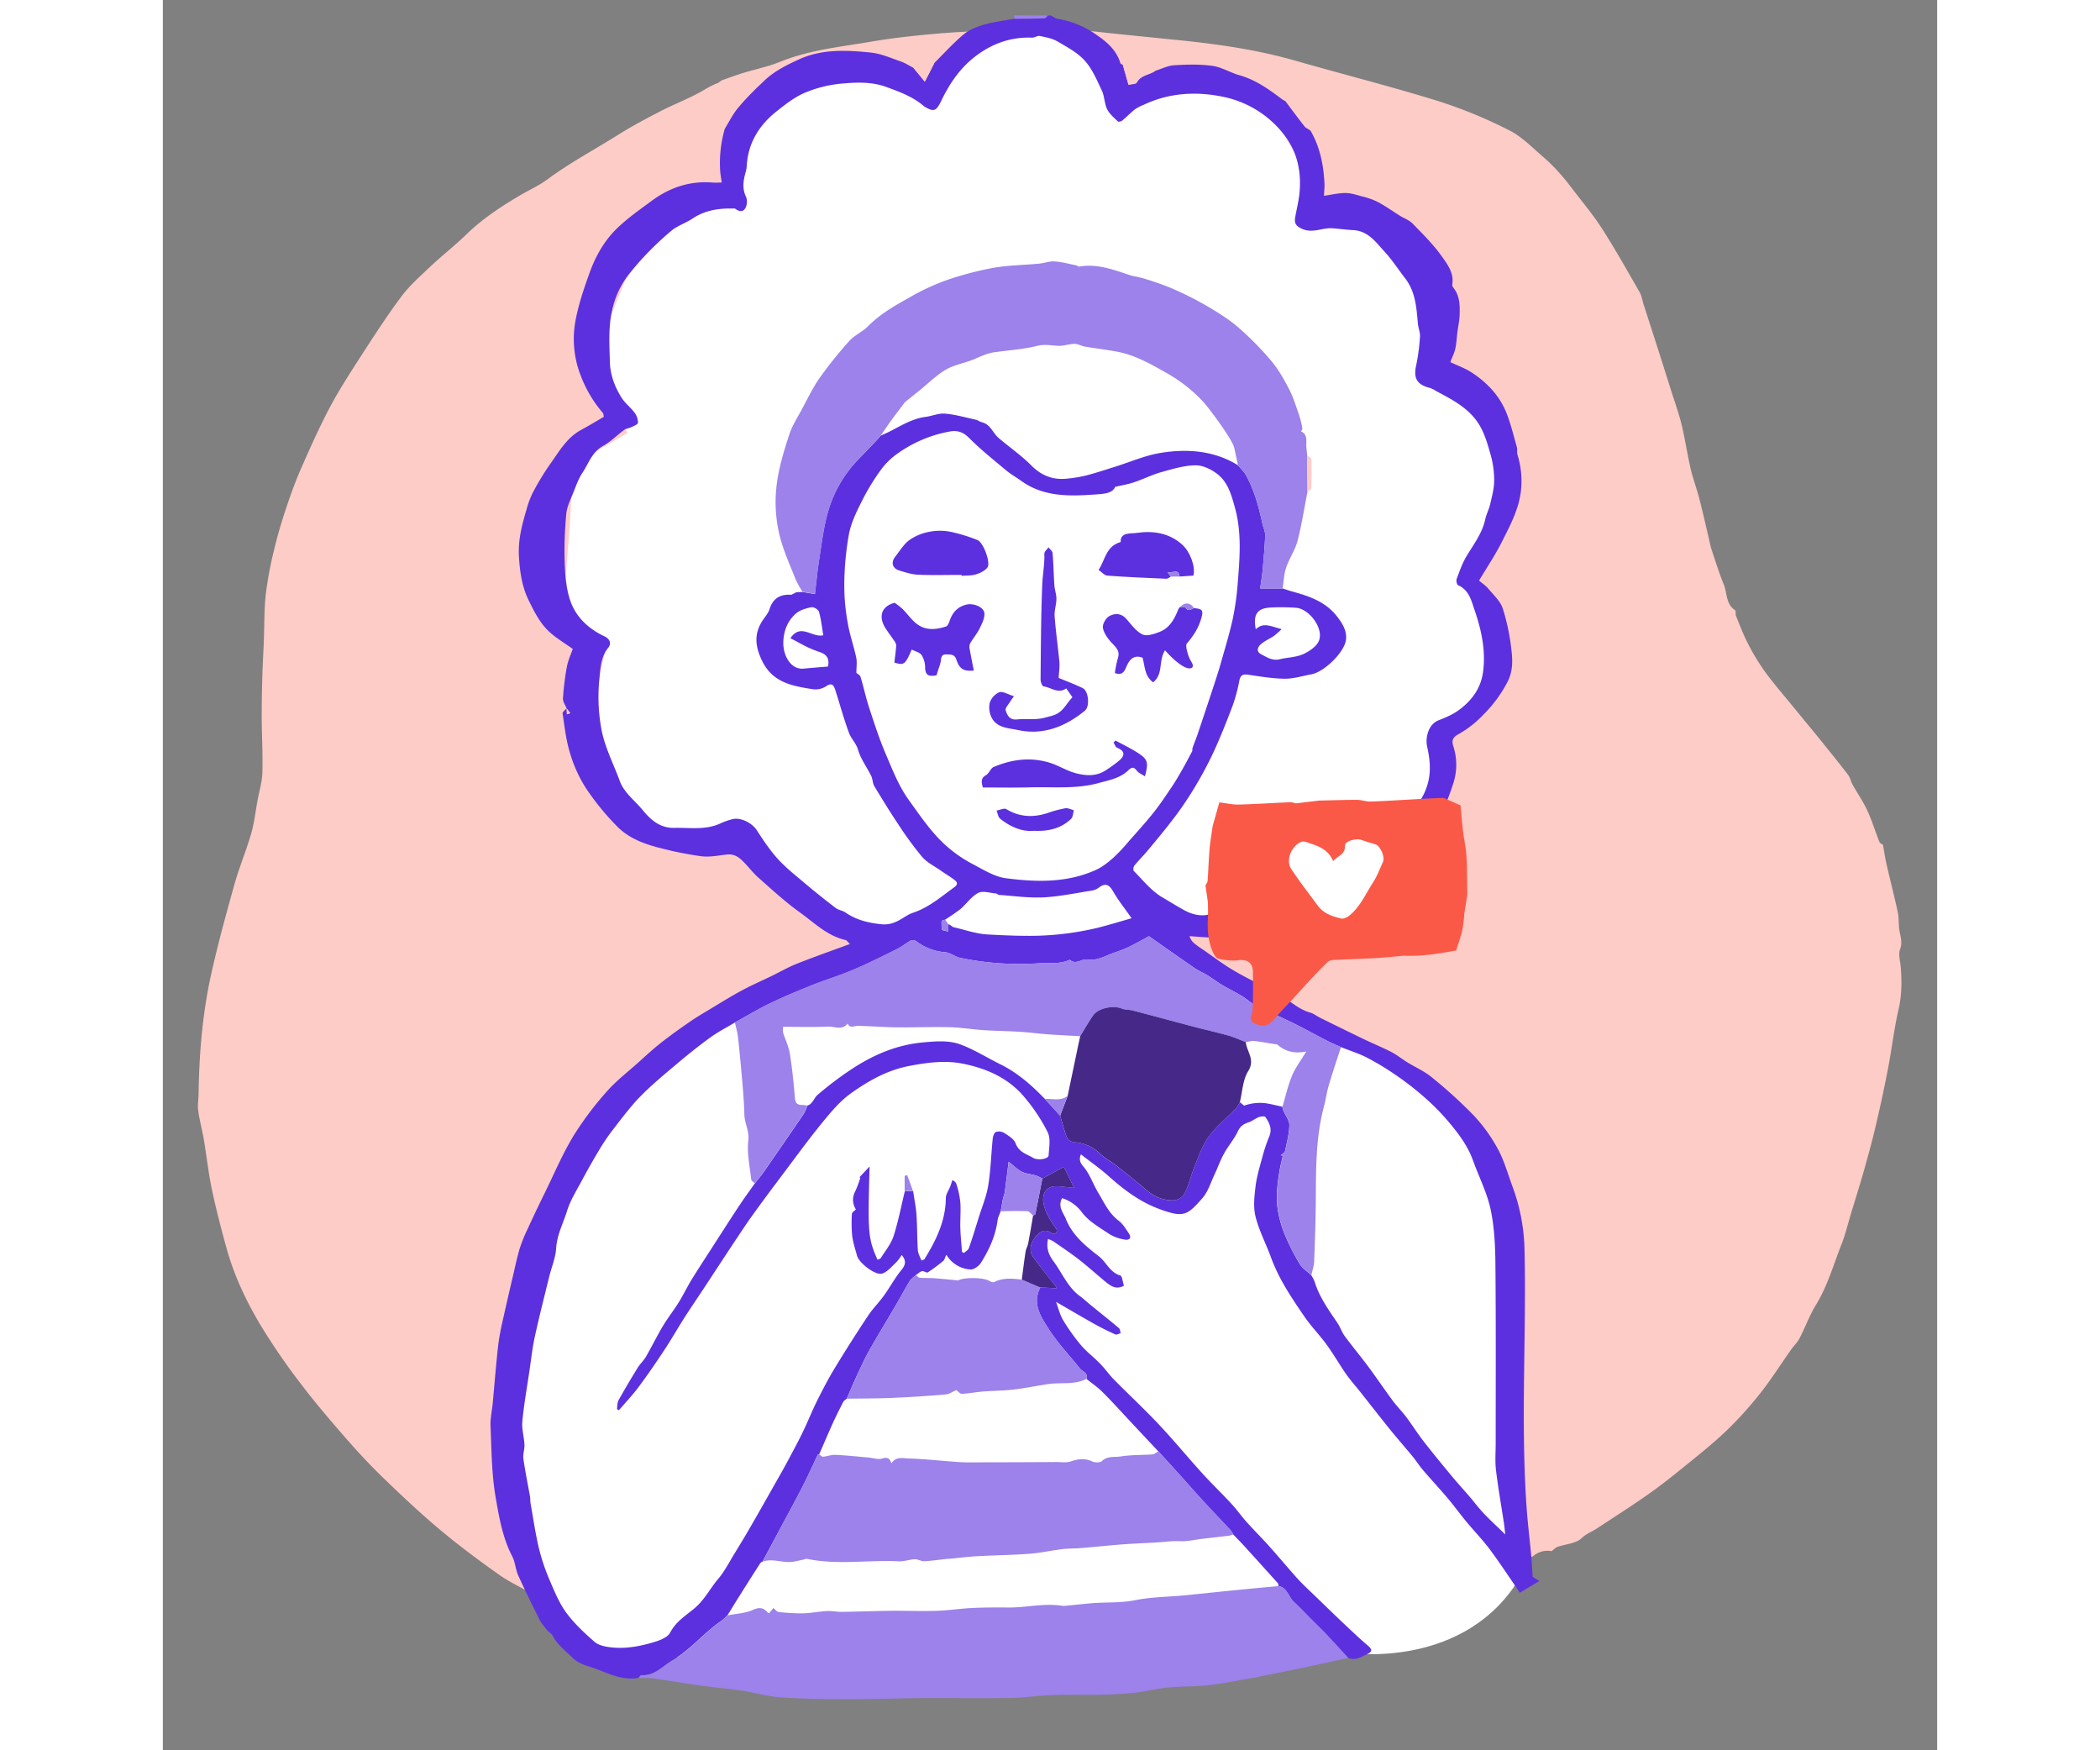 <svg xmlns="http://www.w3.org/2000/svg" width="480" height="400" viewBox="0 0 1064.93 1050.34"><rect x="0" y="0" width="1064.93" height="1050.34" fill="#808080" stroke="none"/><defs><style>.cls-1{fill:#fdccc7;}.cls-2{fill:#fddfdc;}.cls-3{fill:#fff;}.cls-4{fill:#5c30df;}.cls-5{fill:#9c82ea;}.cls-6{fill:#452888;}.cls-7{fill:#fa5948;}</style></defs><title>PRANCHETACORAÇÃO</title><g id="Camada_1" data-name="Camada 1"><path class="cls-1" d="M787.87,947.6c.21-2.59-.93-2.75-3.06-1.93-5.18,2-10.43,3.82-14.73,5.38-1,1.64-1.7,2.89-2.53,4a9.67,9.67,0,0,1-2.42,2.66,7.43,7.43,0,0,1-3.81,1.29c-2.89-.06-4.9.17-3.09,2.93-5,.59-10.19.86-15.2,1.86A143.22,143.22,0,0,0,728.31,968c-2.71.86-5.22,2.38-7.95,3-3.62.87-7.37,1.15-11.05,1.77-7.92,1.32-15.8,3.17-23.77,3.91-9.54.88-19.15.86-28.74,1.17q-10.31.32-20.62.48c-5.85.1-11.7,0-17.55.19-4.47.12-8.94.57-13.41.68-2.21,0-4.44-.53-6.65-.46-11.68.4-23.36.92-35,1.4l-2.78,1-5.52-.77c-2.38-.26-4.76-.54-7.15-.72a9.41,9.41,0,0,0-.38,1.59h0l-3,.12-5.49.77L529,983c-3.32.34-6.66.55-10,1-9.44,1.38-18.83,3.13-28.3,4.2-3,.33-6.15-1-9.75-1.7-3.12,5.2-9.31,3.73-14.56,4.6-9.11,1.5-18.29,2.65-27.48,3.58-6.07.62-12.2.78-18.31.82-8.1.06-16.22,0-24.31-.37-15.23-.74-30.64.81-45.63-3.52-1.79-.51-4.07,1-6.12,1-9.37-.14-18.75-.5-28.12-.75-2.42-.07-4.94.44-7.25-.06-6.48-1.4-12.89-3.2-19.33-4.82-5.83-1.47-11.72-2.76-17.5-4.42a81.66,81.66,0,0,1-11.12-4.15c-12-5.49-24-10.8-34.74-18.71-7.56-5.56-16.62-9.05-24.31-14.46-12.4-8.73-24.58-17.85-36.21-27.58S143.34,897.51,132.43,887c-7.9-7.63-15.42-15.7-22.65-24-9.35-10.73-18.63-21.55-27.2-32.89a386.71,386.71,0,0,1-24.25-35.41c-8.43-14.22-15.53-29.26-20-45.29C35.07,737.67,32,725.86,29.48,714c-2.12-10-3.21-20.3-4.93-30.44-1-5.7-2.53-11.31-3.32-17-.45-3.3.17-6.74.22-10.11.34-24,2.3-47.83,7.44-71.24,4-18.23,9-36.26,14-54.24,2.91-10.37,7.13-20.37,10.12-30.73,1.91-6.61,2.65-13.55,3.91-20.35,1-5.4,2.68-10.79,2.82-16.22.3-11.1-.33-22.22-.4-33.33,0-8,.13-16.07.36-24.1.2-7.28.64-14.55.92-21.82.36-9.19.14-18.44,1.14-27.56a222.29,222.29,0,0,1,4.88-26.37c1.87-8,4.21-16,6.79-23.83,2.71-8.2,5.58-16.39,9-24.3C88,269.67,93.61,257.05,100,244.89c5.72-10.81,12.41-21.14,19.06-31.43,7.76-12,15.52-24.05,24.08-35.49,4.93-6.58,11.24-12.18,17.27-17.86,7.11-6.69,14.85-12.7,21.84-19.5,9.62-9.34,20.65-16.6,32.1-23.36,5.47-3.23,11.39-5.83,16.46-9.59,13.6-10.06,28.52-18,42.77-26.94,8.1-5.11,16.63-9.59,25.15-14,7.76-4,16-7.15,23.61-11.34,3.41-1.87,6.61-4,10.32-5.37,1.39-.51,2.46-1.9,3.78-2.15,4-1.4,8.07-2.91,12.17-4.16,4.94-1.5,10-2.7,14.92-4.18,3-.9,5.9-2,8.81-3.15,17-6.56,35.09-8.34,52.85-11.38,13.26-2.27,26.69-3.69,40.1-4.85,12.74-1.11,25.54-1.51,38.33-2,11.95-.46,23.94-1.2,35.88-.76,12.35.46,24.66,2.16,37,3.36,9.86,1,19.72,2,29.58,3,24.84,2.41,49.48,5.77,73.57,12.66,28.47,8.16,57.22,15.41,85.51,24.16a281,281,0,0,1,43,17.68c7.87,4,14.3,10.85,21.17,16.67a101.75,101.75,0,0,1,9.47,9.56c2.55,2.82,4.88,5.85,7.18,8.87,6,7.88,12.44,15.49,17.77,23.8,8,12.45,15.23,25.37,22.6,38.19,1.26,2.19,1.6,4.91,2.39,7.37q4.4,13.63,8.79,27.25,3.76,11.79,7.47,23.62c2.2,7,4.74,13.93,6.48,21,2.15,8.8,3.44,17.81,5.48,26.64,1.39,6,3.6,11.8,5.16,17.77,2.05,7.88,3.81,15.84,5.7,23.77.58,2.45,1,4.95,1.81,7.34,2.31,6.95,4.51,14,7.26,20.73,2.09,5.15,1.14,11.66,6.76,15.35.62.41.08,2.32.51,3.36,2.26,5.52,4.34,11.14,7.09,16.42a129.1,129.1,0,0,0,10.32,17.13c5.89,8,12.43,15.49,18.71,23.19,5.25,6.44,10.57,12.83,15.79,19.3s10.44,12.9,15.46,19.5c1.26,1.65,1.61,4,2.64,5.81,2.91,5.18,6.35,10.1,8.83,15.47,2.83,6.12,4.77,12.64,7.29,18.91.37.92,1.81,1.42,2.11,1.64.72,4,1.27,7.92,2.15,11.77,2.19,9.59,4.68,19.12,6.74,28.74.76,3.56.4,7.35,1,11s1.95,7.1.38,11.25c-1.14,3,.09,7,.38,10.46.72,8.62.7,17.07-1.3,25.69-2.71,11.73-4.06,23.78-6.35,35.62q-3.37,17.48-7.49,34.81c-2.14,9.1-4.64,18.12-7.18,27.11-2.27,8-4.81,16-7.23,23.95-2,6.6-3.6,13.37-6.12,19.78-4.77,12.13-8.29,24.76-15.22,36-3.87,6.31-6.39,13.44-9.82,20-1.32,2.55-3.53,4.62-5.2,7-6.18,8.76-11.9,17.87-18.56,26.24A220,220,0,0,1,938,859c-8.25,7.83-17.23,14.9-26.08,22.09-6.78,5.5-13.66,10.92-20.81,15.92-10,7-20.25,13.54-30.43,20.22-3,2-6.22,3.07-9.1,5.81-3.43,3.24-9.61,3.54-14.56,5.25-1,.35-1.8,1.28-3.54,2.56a13.2,13.2,0,0,0-11.09,3c-1.06.92-3.32.29-4.85.85-8,3-16,6-23.91,9.22-2.07.84-3.86,2.39-5.78,3.61Z"/><path class="cls-2" d="M529,983l10.26-.88Z"/><path class="cls-2" d="M547.7,981.26a9.41,9.41,0,0,1,.38-1.59c2.39.18,4.77.46,7.15.72C553.07,983.73,550.25,981.3,547.7,981.26Z"/><path class="cls-2" d="M560.75,981.16l2.78-1Z"/><path class="cls-2" d="M544.74,981.38l3-.12-1.18,1.65Z"/><path class="cls-1" d="M787.88,947.61l-1,.71-.25-.37,1.27-.35Z"/></g><g id="Camada_3" data-name="Camada 3"><path class="cls-3" d="M571.64,56.63,543.25,17.79l-49.31,7.47L462.57,59.62,428.2,44.68l-44.82-1.49L349,80.54l-4.49,29.88v10.46L301.2,134.33l-23.9,34.36L262.36,206l7.47,35.86,9,17.93-32.87,19.42-1.49,32.87L240,368.9l25.4,22.41-7.47,32.87,16.43,64.25,32.87,13.44s26.89,6,34.36,4.49,35.86,25.39,35.86,25.39l64.25,44.83L328.1,613.93s-153.89,124-115,227.1l-7.47,40.34L225,942.63,241.44,983l46.32,11.95,164.35-3,189.75-6,59.76-4.48,10.46,10.46s70.22,10.46,103.09-46.32l-3-50.8,4.48-115.05-14.94-83.66-50.8-49.31-64.25-35.86L612,569.11l-7.47-19.43,22.41,6,32.87-4.48,31.37-32.87,43.33-1.5,28.39-28.38,6.72-46.32,35.11-31.38L794.26,367.4,783.8,342l20.91-40.34L794.26,241.9,756.9,219.49V182.14l-10.46-46.32-34.36-10.46-22.41,4.48-3-25.4-25.4-43.33-28.39-7.47-31.37-4.48Z"/><g id="Camada_1-2" data-name="Camada 1-2"><path class="cls-4" d="M595.65,42.51c3.77-1.18,7.49-3.13,11.32-3.36,7.65-.45,15.45-.68,23,.38,5.57.78,10.73,4.08,16.27,5.64,9.75,2.76,17.7,8.48,25.58,14.44q.95.62,1.95,1.14c3.85,5.1,7.62,10.25,11.58,15.25,1,1.21,3.08,1.62,3.79,2.93,5.45,9.63,7.52,20.22,8.06,31.14.12,2.41-.2,4.83-.31,7.42,4.55-.63,8.7-1.68,12.84-1.66,3.42,0,6.83,1.15,10.22,2.08a43.77,43.77,0,0,1,9.35,3.33c4.6,2.47,8.89,5.54,13.34,8.32,2.48,1.54,5.48,2.55,7.45,4.58,6.17,6.38,12.61,12.68,17.69,19.9,3.3,4.67,7.25,9.88,6.13,16.58a2.9,2.9,0,0,0,.67,2.06c3.77,4.65,3.9,10.22,3.77,15.71-.07,3.68-.91,7.35-1.37,11-.42,3.33-.55,6.73-1.28,10-.6,2.69-2,5.21-2.92,7.93,4.71,2.24,9.12,3.77,12.88,6.28a61.11,61.11,0,0,1,12.06,10.23A48.17,48.17,0,0,1,806.11,247c2.8,6.83,4.52,14.15,6.56,21.29.41,1.44-.06,3.13.36,4.56a53,53,0,0,1,2,22.43c-1.44,10.9-6.5,20.28-11.28,29.74-4,8-9.11,15.54-13.77,23.41,2.34,1.95,4.15,3.13,5.44,4.69,3.15,3.85,7.28,7.48,8.77,11.95a127.52,127.52,0,0,1,5.17,24.58c.8,6.37,1,12.91-2.09,19.14a78.58,78.58,0,0,1-14.5,19.88,63.56,63.56,0,0,1-15.14,11.92c-3.84,2-4,4.17-3.14,7.09a36,36,0,0,1,0,22.51,133.87,133.87,0,0,1-5.75,15c-2.2,4.7-4.41,9.71-7.8,13.47-4.61,5.05-10.31,9.11-15.67,13.46-7.48,6.08-16.58,7.56-25.74,8-8.31.39-16.68-.53-24.51-.85-7.22,14.28-17.76,25.8-31.21,35.11-14.63,10.17-30.88,8.68-47.59,7.39a8.63,8.63,0,0,0,2.45,4,53.13,53.13,0,0,0,5,3.67c6.46,4.44,12.68,9.25,19.45,13.18,8.26,4.82,16.95,8.89,25.45,13.28,6.83,3.53,12.22,9.53,19.93,11.71,2.21.61,4.16,2.2,6.27,3.24,8.72,4.3,17.44,8.62,26.21,12.82,5.42,2.61,11,4.88,16.36,7.63,3.36,1.73,6.34,4.19,9.57,6.19,4.88,3,10.34,5.38,14.72,9a283.84,283.84,0,0,1,25.27,23,96.73,96.73,0,0,1,14.41,20.07c3.74,6.89,5.85,14.63,8.6,22.08a115.47,115.47,0,0,1,7.32,36.88c1.31,52.9-2.49,105.84,1.48,158.71.64,8.32,1.68,16.58,2.45,24.92.44,4.7.69,9.42,1,14.13l4,2.48-11.7,7c-5.58-8.1-11.39-17-17.72-25.56-4.33-5.85-9.44-11.09-14.09-16.71-3.91-4.68-7.45-9.61-11.37-14.26-4.93-5.85-10.15-11.43-15.12-17.24-2.1-2.44-3.79-5.23-5.86-7.73-4.41-5.38-9-10.6-13.41-16-6.23-7.71-12.31-15.55-18.47-23.32-2.8-3.53-5.85-6.89-8.39-10.57-4-5.8-7.54-12-11.7-17.68s-9.17-10.79-13.15-16.58c-7.65-11.2-15.28-22.44-20-35.35-3-8.25-7.22-16.17-9.34-24.63-1.45-5.72-.74-12.19,0-18.22s2.51-11.7,4.08-17.55a99.22,99.22,0,0,1,4.12-12.34c1.95-4.55.09-8.22-2.31-11.7-.42-.62-2.7-.4-3.9.06-2.19.84-4.08,2.48-6.3,3.18-2.92,1-4.82,2.19-6.27,5.27-2.21,4.72-5.78,8.78-8.32,13.37-2.21,4-3.72,8.37-5.68,12.51-2.31,4.87-3.9,10.42-7.35,14.34-9.09,10.37-11.27,11.71-25.15,6.74-12-4.32-21.68-11.56-31-19.89-5.19-4.66-11-8.67-16.74-13.18-1.89,4.63,1,6.39,2.8,9,3,4.23,4.78,9.32,7.46,13.8,3.61,6,6.44,12.53,12.37,17,2.51,1.89,4.28,4.88,6.09,7.54s.54,4.36-2.36,3.82a25.24,25.24,0,0,1-9.17-3.25c-5.79-3.9-12.26-7.51-16.38-12.84a23.84,23.84,0,0,0-12.08-8.78c-2.84,5.07.79,8.78,2.33,12.68,3.84,9.67,12,16.23,19.59,22.12,4.63,3.58,6.77,9.84,13,11.62,1.17.34,1.42,3.9,2.17,6.13-5,2.75-8.39-.17-11.81-3-5.06-4.22-10-8.65-15.15-12.68-5-3.9-10.21-7.34-15.37-10.93a18.25,18.25,0,0,0-3.23-1.43c-1.17,5.34.36,9.45,3.2,13.27,5.24,7,8.54,15.6,15.93,21,2.31,1.7,4.42,3.69,6.65,5.51,5.58,4.54,11.22,9,16.72,13.65.73.62.77,2,1.12,3.09-1.09.28-2.45,1.12-3.25.74-4.42-2-8.78-4.16-13-6.53-7.27-4.07-14.44-8.33-22.57-13,1.55,4.14,2.37,7.91,4.27,11a119,119,0,0,0,10.81,15.11c3.44,4,7.81,7.26,11.49,11.08,2.93,3,5.35,6.55,8.31,9.55,8.92,9,18.24,17.7,26.94,26.93,8.94,9.49,17.22,19.59,26,29.26,5.65,6.23,11.71,12,17.43,18.2,3.19,3.45,5.91,7.33,9,10.82,4.38,4.88,9.05,9.5,13.41,14.38,5.86,6.49,11.4,13.2,17.23,19.69,2.87,3.18,6,6.07,9.13,9.06,5.85,5.65,11.7,11.33,17.55,16.91,5.21,4.88,10.39,9.89,15.85,14.51,2.86,2.43,1.86,3.71-.67,4.88-3.6,1.72-7.12,4.12-11.46,2.27-3.72-4.05-7.37-8.16-11.17-12.14-3.63-3.8-7.4-7.44-11.11-11.16-3.44-3.46-6.82-7-10.36-10.36-3.22-2.92-3.82-8.42-9.05-9.43-.13-.57-.09-1.31-.43-1.7q-10-11.14-20.11-22.25c-2.23-2.44-4.57-4.78-6.82-7.17a11.92,11.92,0,0,0-1.34-2.22c-5.37-5.79-10.84-11.47-16.2-17.29s-10.52-11.76-15.83-17.64q-5.76-6.35-11.56-12.68L580.8,853.16c-5.59-6-11-12-16.83-17.82-2.92-2.92-6.41-5.27-9.62-7.89,1.2-3.67-2.44-4.34-4-6.26-6.15-7.8-13.12-15-18.44-23.3-4.75-7.41-10.42-15.43-5.27-25.25l9.65.43a.92.92,0,0,0-.09-.76c-4.55-5.85-9.34-11.63-13.65-17.7-3.22-4.5-1.54-9.05,1.64-12.81,2.45-2.93,5.6-4.61,9.43-1.66a1.91,1.91,0,0,0,2.49-2.84c-3-4.56-6.14-8.82-7.4-14.52-1.33-6,1.17-11,7.4-10.91,3.12,0,6.23.51,10.8,1-2.44-5-4.38-9-6.14-12.68l-12.93,7.12a22.89,22.89,0,0,0-3.66-1.86c-2.83-.83-6-1-8.55-2.25-2.78-1.4-5.09-3.79-8-6.08-.84,6.69-1.55,12.57-2.35,18.44-.18,1.29-.78,2.51-1.05,3.79-.49,2.48-.9,5-1.34,7.47-.65,1.81-1.64,3.59-1.88,5.45-1.23,9.35-5.06,17.71-10,25.53-1.25,2-4.34,4.19-6.39,4a18,18,0,0,1-14.37-8.86c-.8,1.67-1,3-1.85,3.71a92,92,0,0,1-9.29,6.91c-.7.44-2.41-1-3.45-.72-1.33.34-2.45,1.51-3.67,2.33-1.25,1.17-2.83,2.13-3.69,3.54-3.11,5.1-5.93,10.39-8.94,15.55-5.19,8.87-10.6,17.63-15.61,26.59-2.92,5.24-5.36,10.73-7.91,16.22-1.88,4.05-3.58,8.17-5.36,12.27-.72.65-1.71,1.16-2.13,2-2.21,4.28-4.37,8.58-6.37,13-2.77,6.12-5.38,12.3-8.06,18.45-.3.07-.77.06-.86.24-3,6.36-5.91,12.82-9.12,19.1-4.07,8-8.41,15.83-12.63,23.74L360,937c-.49.35-1.14.6-1.44,1.08q-6.12,9.51-12.12,19.08c-2.54,4-5,8.09-7.52,12.14a33.7,33.7,0,0,1-3.81,3.46c-10.37,7-18.14,17.12-29.21,23.53-6.07,3.52-10.72,9.39-18.66,8.94-.56,0-1.17,1.08-1.76,1.67-9.05,1.62-17-2.14-25-5.23-4.94-2-10.24-2.6-14.45-6.74-4.38-4.29-9.31-7.92-12.18-13.55-.38-.75-1.25-1.25-1.89-1.87l-1.42-1.3.12.08c-1.5-2-3.32-3.9-4.44-6.1-4.45-8.86-8.85-17.75-12.93-26.79-1.63-3.64-1.79-8-3.61-11.48-5.85-11.24-7.9-23.65-10-35.74-2.36-13.85-2.39-28.13-3-42.24-.21-4.65.89-9.35,1.33-14,1.07-11.46,1.95-22.94,3.23-34.38a143.69,143.69,0,0,1,2.74-15c2-9.06,4.1-18.08,6.22-27.11,1.29-5.55,2.45-11.16,4.1-16.58a96.2,96.2,0,0,1,4.88-11.9q5-10.9,10.32-21.66c5.48-11.2,10.37-22.75,16.78-33.39a193.87,193.87,0,0,1,20-26.71c5.6-6.42,12.51-11.7,18.89-17.43,4.42-4,8.78-8,13.42-11.7,5.56-4.39,11.32-8.52,17.15-12.54,4.2-2.93,8.61-5.52,13-8.16,6.15-3.69,12.26-7.5,18.53-10.89,5.85-3.17,12-5.85,18.07-8.78,5.1-2.48,10-5.33,15.29-7.42,10.23-4.06,20.63-7.7,31.75-11.79-1.53-1.46-1.95-2.26-2.57-2.38-11-2.44-18.8-10.37-27.47-16.58s-16.76-13.66-24.86-20.83c-3.51-3.09-6.31-7-9.69-10.22-2.43-2.35-5-4.07-9.08-3.69-5.18.47-10.15,1.72-15.79,1a216.28,216.28,0,0,1-24.57-4.94c-9.6-2.43-18.7-5.85-25.59-12.82a154.46,154.46,0,0,1-19-23.33,81.87,81.87,0,0,1-9.48-21.15c-2.32-7.54-3.16-15.54-4.35-23.41-.15-.92,1.6-2.12,2.47-3.19.06,1.24.13,2.48.19,3.72l1.95-.72L242.28,425c-.76-1.95-2.26-4-2.13-5.85a159.1,159.1,0,0,1,2.34-19c.72-3.9,2.47-7.57,3.54-10.73-4.54-3.24-9.45-6.16-13.65-9.89-5.8-5.16-9.25-12-12.68-19-4.17-8.4-5.34-17-5.95-26-.68-9.86,1.65-19.16,4.43-28.4A54.08,54.08,0,0,1,222,295.72a158.69,158.69,0,0,1,10.59-17.43c5.35-7.46,9.91-15.74,18.53-20.34,4.52-2.43,8.9-5.11,13.54-7.81-.16-.67-.09-1.78-.62-2.4a74.61,74.61,0,0,1-13.27-22.43,60.22,60.22,0,0,1-3.24-32.1c1.81-10.21,5.24-20.2,8.78-30,3.48-9.52,8.56-18.53,15.79-25.69,6.38-6.29,13.86-11.51,21.11-16.87,10.78-8,22.84-12.18,36.45-11.12,2,.16,4.06,0,5.78,0-.36-2.65-.75-4.65-.91-6.67a74,74,0,0,1,2.73-25.55c2.38-3.9,4.48-8,7.22-11.65a129.67,129.67,0,0,1,9.61-10.54c2.09-2.18,4.34-4.22,6.51-6.33,6-5.85,13.38-9.58,21-13.06,14-6.46,28.75-5.67,43.39-4.17,6.09.62,12,3.29,17.91,5.32,2.65.91,5.06,2.52,7.58,3.82L457.33,49c1.88-3.7,3.8-7.45,5.7-11.19,5.85-5.8,11.4-12,17.73-17.26,3.42-2.82,8-4.55,12.4-5.85C499,13.09,505,12.36,511,11.24c6-.05,12.07,0,18.1-.21.73,0,1.42-1.12,2.13-1.72h1.85c1.23.65,2.4,1.69,3.72,1.95a55.74,55.74,0,0,1,23.05,9.27c6.68,4.56,12.48,9.39,14.87,17.42.13.43,1,.67,1.46,1,1.14,3.9,2.26,7.89,3.43,12,1.88-.49,4.41-.39,4.94-1.39C587.05,44.91,592.12,45.06,595.65,42.51ZM469.54,551.87c-.75.3-2.12.54-2.15.9a37.37,37.37,0,0,0,.16,5.29l3.9,1v-4.3h.39l.37.12,2.11,1.47c6.94,1.56,13.82,4.07,20.81,4.43,7.39.38,14.85.76,22.3.79a175,175,0,0,0,44.43-5c6.42-1.64,12.76-3.6,19.57-5.53-4-5.78-8-10.73-11.11-16.15-2.36-4.06-4.6-5.19-8.51-2.26a9.34,9.34,0,0,1-4,1.77c-9.75,1.52-19.51,3.6-29.26,4.11-8.78.44-17.71-.86-26.57-1.46-.68,0-1.31-.83-2-.89-3.59-.28-7.9-1.76-10.62-.32-4.15,2.21-7.07,6.64-10.73,9.76Q474.24,548.94,469.54,551.87Zm59.82,107.58,9.17,10c1.17,3.9,2.21,7.91,3.55,11.78.85,2.43,2.15,4,5.43,4.26a23.67,23.67,0,0,1,14.54,6.5c3.39,3.15,7.58,5.41,11.25,8.29,5.66,4.44,11.29,8.94,16.75,13.65,4.46,3.83,9.27,6.19,15.3,6.38a8.24,8.24,0,0,0,8.18-4.74c2.48-5.25,3.79-11,6-16.41,2.43-5.85,4.53-12.14,8.27-17.14,4.66-6.22,10.87-11.28,16.32-16.94a18.94,18.94,0,0,0,2.27-3.7l2.57,2.1a29.3,29.3,0,0,1,11.22-1.6c3.95.3,7.8,1.47,11.75,2.26a16.86,16.86,0,0,0,.68,2.53c1.21,2.86,3.57,5.7,3.51,8.51-.1,5.23-1.49,10.46-2.62,15.6-.21,1-1.67,1.67-2.55,2.49l1.26.28c-.73,3.33-1.63,6.62-2.14,10-1.14,7.34-2.11,14.77-.93,22.14a67.11,67.11,0,0,0,4.15,14.91,135.81,135.81,0,0,0,9.06,17.89c1.59,2.67,4.57,4.52,6.92,6.76a24.42,24.42,0,0,1,2,3.81c2.82,9.28,8.42,17,13.74,24.88,1.66,2.46,2.57,5.42,4.31,7.8,4.66,6.3,9.68,12.32,14.35,18.6,4.88,6.61,9.5,13.46,14.41,20.08,2.58,3.49,5.69,6.61,8.31,10.09,3.54,4.71,6.66,9.75,10.28,14.38,5.61,7.23,11.46,14.3,17.3,21.36,3.33,4,6.89,7.87,10.3,11.84,2.83,3.32,5.44,6.83,8.44,10,3.9,4.15,8.18,8,13,12.75-.36-3.08-.53-5-.83-7-1.61-10.57-3.48-21.09-4.75-31.69-.63-5.29-.16-10.73-.17-16.06,0-36,.18-71.95-.17-107.92-.1-10.9-.65-22-2.92-32.62-2.17-10-7-19.37-10.5-29.08-3.37-9.46-9.46-17.15-15.81-24.6a136.38,136.38,0,0,0-14-13.94,175,175,0,0,0-16-12.41A161.43,161.43,0,0,0,723,634.85c-5-2.64-10.59-4.34-15.91-6.47-2.7-1.22-5.44-2.34-8.08-3.7-6.74-3.45-13.36-7.14-20.15-10.49-7.8-3.83-15.71-7.28-23.4-11.15-2.76-1.38-5.07-3.68-7.75-5.27-3.82-2.3-7.86-4.25-11.7-6.53-3.12-1.85-6-4.07-9.14-6-2.37-1.46-5-2.5-7.32-4.07-9.29-6.37-18.49-12.89-27.69-19.34-3.9,2.1-8,4.48-12.32,6.57a76,76,0,0,1-8.38,3.25c-5.29,1.84-10.25,5.06-16.21,4.16-3.56-.54-7,3.44-10.59.16-6.14,2.86-12.68,1.71-19.09,2.14a174.38,174.38,0,0,1-46.65-3.27c-3.13-.63-6-3.15-9.08-3.4a32.68,32.68,0,0,1-17.43-6.66,3.61,3.61,0,0,0-3.18-.37c-2.73,1.47-5.13,3.58-7.9,4.94-8.77,4.35-17.6,8.78-26.64,12.61-8.1,3.45-16.58,6-24.75,9.25-8.43,3.37-16.85,6.83-25,10.8-7.25,3.49-14.15,7.67-21.21,11.55-4.88,2.93-10.06,5.57-14.68,8.91-6.75,4.88-13.27,10.08-19.63,15.45-7.7,6.49-15.53,12.92-22.57,20.1-6.17,6.31-11.44,13.53-16.86,20.48a122.62,122.62,0,0,0-8.1,12.1q-5.25,8.79-10.06,17.76c-3.22,6.07-7,12-9,18.53-2.3,7.33-6,14.25-6.48,22.28-.35,5.7-2.76,11.25-4.14,16.88-2.93,12-6,23.92-8.63,36-1.51,6.9-2.27,14-3.31,21-1.48,10-3.27,19.95-4.21,30-.43,4.54,1.06,9.24,1.28,13.88.14,2.76-1,5.63-.66,8.32,1.06,7.65,2.65,15.23,4,22.85.23,1.31.09,2.69.32,4,1.62,9.11,2.93,18.3,5.08,27.31a121.14,121.14,0,0,0,6.6,19.34c2.82,6.63,5.65,13.47,9.88,19.19,4.76,6.42,10.73,12,16.84,17.31,2.42,2.1,6.39,2.93,9.75,3.3,9.34,1.11,18.47-.79,27.31-3.56,3.1-1,7-2.74,8.34-5.28,3.34-6.53,9.47-10.31,14.48-14.48,6.19-5.15,9.44-12,14.32-17.73,3.85-4.55,6.6-10,9.76-15.15s6.45-10.54,9.53-15.91c6.36-11,12.61-22.13,18.9-33.22q2.25-4,4.42-8.08c2.76-5.23,5.61-10.42,8.17-15.74,3.07-6.37,5.69-13,8.84-19.29,3.35-6.69,6.83-13.33,10.73-19.72q9.48-15.6,19.6-30.8c2.8-4.23,6.48-7.9,9.46-12,3.62-5,6.59-10.59,10.5-15.37,2.51-3.08,3.22-5.48.27-9.12a28,28,0,0,1-3.13,4.23c-2.72,2.52-5.31,5.85-8.59,6.93-4.07,1.31-13.94-6.38-15.09-10.65-1.06-3.9-2.4-7.87-2.92-11.9a80.78,80.78,0,0,1-.16-13.29c0-.92,1.53-1.77,2.37-2.66a10.49,10.49,0,0,1-.31-11,65.75,65.75,0,0,0,3-8.12l-.6-.11,6.14-6.54c-1.16,40.32-.93,43,4.75,56,.66-.34,1.59-.51,1.95-1,2.68-4.33,6.13-8.44,7.67-13.16,2.85-8.78,4.56-17.92,6.76-26.9l5-.21c.66,4.66,1.62,9.3,2,14,.48,7.16.35,14.35.82,21.51.14,2.11,1.4,4.15,2.17,6.25,1.22-.54,1.62-.59,1.76-.8,7-11.29,12.75-23,12.88-36.76,0-2.31,1.73-4.6,2.62-6.91.45-1.17.82-2.37,1.33-3.91.3.28,1.95,1.08,2.31,2.27a51,51,0,0,1,2.43,11.13c.38,5.06-.14,10.18,0,15.27.14,4.83.65,9.64,1,14.47l1.2.68c1-1,2.54-1.78,2.93-2.93,2.07-5.85,3.9-11.88,5.75-17.85,2-6.54,4.78-13,5.85-19.67,1.53-9.24,1.76-18.68,2.7-28,.15-1.49.83-3.71,1.87-4.14a6.24,6.24,0,0,1,5.08.55c2.59,1.71,5.9,3.67,6.82,6.26,2,5.36,6.61,6.4,10.55,8.71,2.8,1.65,9.11.7,9.23-1.45.29-4.65,1.33-10-.5-13.85A105.15,105.15,0,0,0,517.61,659c-9.61-11.86-22.94-17.8-37.52-20.7-10.65-2.11-21.3-.68-32,1.35-13.34,2.54-24.69,9-35.28,16.58-6.47,4.65-11.82,11.09-16.93,17.34-8.17,10-15.76,20.43-23.52,30.75-6.23,8.28-12.44,16.58-18.48,25-4.22,5.85-8.2,12-12.21,18-5.3,8-10.51,16-15.77,24-4.36,6.63-8.84,13.17-13.11,19.84-3.9,6.15-7.52,12.51-11.55,18.6-5,7.63-10.21,15.21-15.66,22.54-3.64,4.88-7.88,9.34-11.86,14l-1.18-.79c.31-1.77.16-3.79,1-5.27,3.65-6.57,7.49-13,11.43-19.43,1.46-2.36,3.62-4.29,5-6.68,3.52-6.08,6.6-12.42,10.2-18.44,2.88-4.82,6.41-9.25,9.37-14s5.22-9.6,8.1-14.24c5.24-8.42,10.73-16.73,16.06-25.07,4.4-6.83,8.78-13.66,13.29-20.4,2.68-4,5.53-7.87,8.31-11.8,1.58-2,3.27-4,4.73-6q12.47-17.91,24.71-35.9a27.2,27.2,0,0,0,2.11-4.82c3.26-1,3.9-4.55,6.05-6.36a204,204,0,0,1,20.55-15.55c13-8.54,26.94-14.56,42.8-16,7.8-.71,15.6-1.38,22.72,1.32,8,3,15.35,7.66,23,11.46C512.59,643.45,521.3,651.05,529.36,659.45ZM431,261.28v.05c9-3.61,16.82-9.88,26.8-11.16,3.9-.51,7.92-2.31,11.7-1.95,6.22.54,12.31,2.31,18.44,3.66,1.24.27,2.34,1.18,3.57,1.48,5.23,1.26,6.66,6.51,10.18,9.52,6.48,5.53,13.58,10.42,19.56,16.43s12.8,8.77,21.1,7.95a79.75,79.75,0,0,0,11.88-1.95c5.75-1.48,11.39-3.38,17.08-5.15,9.36-2.92,18.53-7,28.11-8.47,15.85-2.44,31.64-1.29,45.89,7.54,1.65,2,3.66,3.82,4.88,6.06,5,9.09,7.57,19,9.81,29.09.51,2.31,1.7,4.61,1.62,6.87-.25,6.95-.91,13.87-1.53,20.8-.33,3.61-1,7.19-1.44,11.09h13.47c2,.63,3.91,1.33,5.92,1.88,9.93,2.71,19.57,6,26.33,14.46,3.35,4.23,6.45,8.89,5.73,14.49-1,7.62-13.11,19.3-20.72,20.67-5.37,1-10.73,2.71-16.11,2.66-7.33-.07-14.63-1.37-21.94-2.41-3.28-.48-4.62.44-5.27,3.75a96,96,0,0,1-4,14.89c-3.53,9.35-7.23,18.65-11.39,27.73a226.8,226.8,0,0,1-11.44,21.36,198,198,0,0,1-12.08,17.89c-5.23,6.95-10.85,13.65-16.4,20.31-2.46,2.92-5.26,5.67-7.68,8.69-.59.73-.78,2.71-.26,3.22,5.43,5.45,10.39,11.8,16.84,15.61,4.35,2.57,8.71,5.28,13.15,7.74s9.89,4.12,15.26,2.62c6.83-2,13.73-3.9,20.36-6.52a124.51,124.51,0,0,0,18.09-8.55c7.8-4.58,11.82-11.49,11.24-20.93-.26-4.22,2.84-8.58,6-9.11,6.74-1.1,13.82-1,20.29,2.92,5.71,3.45,12.33,2.57,18.12.62,4.38-1.47,8-5.21,11.89-8.1,9.55-7.14,19.56-13.28,24.19-25.81,3.27-8.85,2.41-16.84.6-25.07-1.31-5.94,1-13.65,6.83-15.9,4.87-1.9,9.47-3.85,13.65-7.25,7.3-5.85,11.94-12.9,13.11-22.1,1.6-12.54-1-24.68-5-36.38-2-5.68-3.24-12.38-10-15.31-.74-.33-1.28-2.69-.9-3.73,1.7-4.58,3.32-9.3,5.8-13.48,4.29-7.2,9.51-13.85,11.36-22.32.69-3.16,2.3-6.12,3-9.28,1.06-4.58,2.36-9.25,2.36-13.9A56.31,56.31,0,0,0,797,273.14c-1.79-6.34-3.64-13-7.06-18.48-5.85-9.51-15.76-14.73-25.42-19.83a20.6,20.6,0,0,0-3.9-2c-8-2-10.11-5.85-8.37-13.65a117.29,117.29,0,0,0,2.27-17.09c.19-2.58-1-5.22-1.25-7.86-.84-9.61-1.43-19.24-7.72-27.31-4.07-5.22-7.64-10.87-12.11-15.7-5.28-5.73-9.93-12.68-19-13.12-4.24-.2-8.44-.85-12.68-1.12-6-.39-11.77,3.29-18.24.25-3.68-1.74-4.42-3.47-3.9-6.76.86-5,2.16-9.93,2.62-14.94,1.13-12.46-1.3-24.29-9-34.3a61.75,61.75,0,0,0-35.86-22.92c-16.37-3.59-33-2.85-48.68,4.58a27.33,27.33,0,0,0-5.21,2.69c-2.64,2.07-5,4.56-7.56,6.7-.67.55-2.36,1-2.75.59-2.33-2.27-5-4.5-6.42-7.32-1.66-3.47-1.58-7.81-3.2-11.24-2.93-6.17-5.65-12.79-10.1-17.77S542.8,28.3,537,24.89c-3.11-1.84-7-2.53-10.61-3.29-1.42-.3-3.12,1-4.66,1-13.25-.51-24.82,3.84-35.05,12-8.78,7-14.77,16.11-19.56,26.05-2.92,6.05-4.34,6.71-10,3.31a15.94,15.94,0,0,1-1.42-1.16c-6.38-5.12-13.9-7.81-21.45-10.6-8.95-3.27-18.15-2.82-27.16-2a73.89,73.89,0,0,0-21.73,5.45c-6.06,2.56-11.53,6.83-16.79,11-10.57,8.3-17.29,19-18.12,32.75a15.54,15.54,0,0,1-.44,3.11c-1.49,5.26-2.59,10.37.08,15.74a8.34,8.34,0,0,1-.32,6.36c-1.28,2.68-3.72,2.55-6.08.74-.52-.39-1.49-.2-2.26-.21-8.36-.13-16.3,1.2-23.48,6-4.06,2.73-9,4.25-12.74,7.34A185.34,185.34,0,0,0,280.16,164a53.36,53.36,0,0,0-10.67,23c-2.11,9.71-1.45,20.11-1.18,30.19.18,7.67,2.92,15,7,21.45,2.1,3.35,5.48,5.86,7.86,9.06a10.05,10.05,0,0,1,2,6c-.05,1-2.62,2-4.15,2.7-1.31.66-3,.75-4.13,1.58-4.28,3.15-8.09,7.08-12.68,9.61-6.63,3.68-8.63,10.51-12.36,16.11-2.44,3.68-3.9,8-5.59,12.17s-3.71,8.18-4.1,12.4a233.89,233.89,0,0,0-1,28.87c.25,7.6.85,15.49,3.16,22.66,3.28,10.19,10.94,17.46,20.63,22,3.9,1.82,4.11,4.8,2.4,6.88-4.61,5.63-4.75,12.68-5.35,18.88a105.76,105.76,0,0,0,1.46,31.21c2.11,10.22,7.08,19.85,10.73,29.76,2.69,7.34,9.06,11.79,13.76,17.55,4.87,5.94,10.48,10.91,19,10.73,9.25-.22,18.64,1.46,27.55-2.61a40.77,40.77,0,0,1,7.6-2.66c4.87-1.15,11.62,2.45,14.29,6.53,3.9,6,7.85,12,12.59,17.23s10.2,9.56,15.54,14.07q9.42,7.95,19.24,15.45c1.7,1.31,4.19,1.58,6,2.81,6.75,4.69,14.46,6.36,22.37,7.09a17,17,0,0,0,7.88-1.55c3.53-1.49,6.6-4.22,10.2-5.42,9.51-3.14,16.82-9.57,24.7-15.23,2.19-1.58,2.16-2.93.5-4.26-2.74-2.17-5.85-3.9-8.68-5.94-3.72-2.61-8.07-4.73-11-8.09a205.6,205.6,0,0,1-14.41-19.69c-5-7.48-9.75-15.17-14.36-22.9-1-1.74-.89-4.15-1.8-6-2.57-5.24-6.28-10.09-7.86-15.61-1.17-4-4.14-6.67-5.46-10.19-3.05-8.19-5.34-16.68-8-25-1-3.19-1.82-5.8-6.11-2.79a11.73,11.73,0,0,1-7.85,1.52c-12.18-1.95-24-3.9-30.36-17.29-3.95-8.35-4.7-15.49,0-23.24,1.53-2.49,3.75-4.74,4.59-7.43,2.1-6.7,6.57-9.13,13.16-8.69l2.93-1.51,3.63-.18,7.5,1.28c.84-6.92,1.49-13.92,2.57-20.86,1.46-9.28,2.57-18.72,5.07-27.74a74.91,74.91,0,0,1,19-32.85c3.67-3.74,7.27-7.55,10.91-11.34ZM416.26,403.82c.42.38,2.09,1.15,2.46,2.32,1.85,5.93,3.11,12.05,5,17.94,3.12,9.48,6.15,19,10.08,28.2,4.09,9.55,7.8,19.33,14,27.91,5.91,8.22,11.58,16.58,18.71,23.88a78.08,78.08,0,0,0,19.7,14.53c6.35,3.35,12.92,7.52,19.78,8.42,18.23,2.39,36.68,2.87,54.05-5,4-1.8,7.59-4.77,10.91-7.72a111.55,111.55,0,0,0,9.29-10c4.88-5.48,9.75-10.87,14.31-16.58,4-5,7.5-10.34,11.06-15.6,2.27-3.38,4.31-6.91,6.33-10.45s3.75-6.92,5.95-11a6.64,6.64,0,0,1,.23-2.13c1-2.82,2.16-5.56,3.1-8.39q5.29-15.75,10.48-31.53c1-3.1,2-6.2,2.92-9.35,2.6-9.31,5.49-18.58,7.56-28a163.94,163.94,0,0,0,3-22c1.23-15,2.37-30-1.76-44.79-2.07-7.46-4.16-15.05-10.39-19.92-3.65-2.86-8.77-5.38-13.23-5.32-6.83.09-13.74,2.18-20.48,4.07-5.68,1.6-11,4.29-16.64,6.18-3.32,1.12-6.83,1.67-11.14,2.68-1.49,4-7.32,4.23-11.21,4.52-15.55,1.1-31.35,1.79-45.08-8.08-2.93-2.12-6.15-3.9-8.91-6.19-7.63-6.38-15.45-12.59-22.43-19.61-3.61-3.61-7.1-4.72-11.71-3.84a77.61,77.61,0,0,0-31.15,13.15,42.72,42.72,0,0,0-9.47,9,131.9,131.9,0,0,0-11.32,18.2c-3.38,6.69-6.94,13.65-8.4,20.86A175.76,175.76,0,0,0,409,350.91a122.82,122.82,0,0,0,2.09,23c1.16,7,3.59,13.73,5.07,20.68C416.76,397.34,416.26,400.32,416.26,403.82Zm255.27-26.33a53,53,0,0,1-4.55,4.06c-2.66,1.79-5.74,3.06-8.08,5.16-1.76,1.58-2.88,4.27.33,5.93,3.4,1.76,6.67,4,11,3,4.66-1.13,9.76-1.16,14-3,3.76-1.67,8.19-4.61,9.64-8.12,3-7.32-5.76-19.23-13.8-19.79a122.7,122.7,0,0,0-15.1-.15c-8.13.4-10.73,4.07-9,13.07,4.57-4.5,9.18-1.69,15.57-.11ZM399.17,400c1.07-4.43-.52-7.13-4.55-8.56a75,75,0,0,1-7.41-2.93c-3.5-1.68-6.83-3.59-10.55-5.53,6.25-9.25,13-.13,19.74-1.77-.81-4.78-1.32-9.59-2.61-14.17-.35-1.27-3.18-2.93-4.53-2.64-3.23.66-6.82,1.66-9.26,3.75-5,4.36-7.4,10.39-7.6,17.09-.23,8.3,4.62,16.7,12.1,16C389.29,400.79,394.09,400.39,399.17,400Z"/><path class="cls-5" d="M531.19,9.29c-.71.6-1.4,1.7-2.13,1.72-6,.23-12.06.16-18.09.23v-2Z"/><path class="cls-5" d="M285.47,1007c.59-.59,1.2-1.7,1.76-1.67,8,.45,12.59-5.42,18.66-8.94C317,990,324.73,979.85,335.1,972.83a34.68,34.68,0,0,0,3.81-3.46c5.11-1,10.6-1.17,15.21-3.27,4.1-1.86,6.46-1.33,9,1.71.15.17.55.15.81.22l2.5-3.06c1.22,1,2.11,2.28,3.12,2.38a119.25,119.25,0,0,0,14.63.82c4.79-.12,9.56-1.12,14.36-1.38,3.06-.16,6.16.54,9.24.49,9.6-.12,19.2-.54,28.81-.64,9.34-.1,18.68.3,28,0,7-.22,14-1.34,21-1.68,7.3-.35,14.63-.36,21.93-.3,10.82.09,21.52-2.8,32.38-1a5.24,5.24,0,0,0,1.37,0c5.09-.49,10.16-1,15.23-1.49,8.91-.81,17.85-.1,26.82-1.85,9.75-2,19.8-2,29.71-2.93,8.86-.84,17.71-1.85,26.58-2.72,10.06-1,20.14-2,30.23-2.85,5.23,1,5.85,6.48,9,9.43,3.59,3.31,6.93,6.9,10.37,10.36,3.71,3.72,7.48,7.37,11.11,11.16,3.79,4,7.45,8.09,11.17,12.14-8.63,1.87-17.23,3.81-25.87,5.62-9.8,2.06-19.63,4-29.45,6l-1.35.25c-8.88,1.51-17.7,3.41-26.64,4.43-8.34,1-16.81.7-25.18,1.5-6.35.61-12.59,2.27-18.93,3-6.55.74-13.17,1.13-19.75,1.27-10.26.23-20.53-.12-30.77.22-8.14.26-16.24,1.62-24.38,1.73-17.8.28-35.61,0-53.41.09-14.8.1-29.59.68-44.4.65-13.55,0-27.12-.19-40.64-1.1-7.73-.51-15.34-2.82-23.05-4-7.92-1.19-15.91-1.83-23.84-2.92-9.94-1.4-19.84-3.08-29.79-4.48A81.49,81.49,0,0,0,285.47,1007Z"/><path class="cls-1" d="M595.65,42.51c-3.53,2.55-8.65,2.4-11.14,6.94-.53,1-3.06.9-4.94,1.39-1.17-4.08-2.29-8-3.43-12C582.6,40.34,589.79,37.89,595.65,42.51Z"/><path class="cls-1" d="M463.06,37.84c-1.91,3.74-3.78,7.54-5.73,11.19l-6.83-8.36Z"/><path class="cls-1" d="M230.49,978.28l1.42,1.3Z"/><path class="cls-5" d="M687,295.22c-2,9.84-3.45,19.79-6,29.48-1.44,5.54-5,10.5-6.83,16-1.32,3.9-1.43,8.26-2.07,12.42H658.63c.51-3.9,1.11-7.48,1.44-11.09.62-6.93,1.28-13.85,1.53-20.79.08-2.27-1.11-4.57-1.62-6.88-2.24-10.05-4.81-20-9.81-29.08-1.23-2.25-3.24-4.06-4.88-6.07q-1.11-5.24-2.23-10.45c-1-4.87-15.07-23.79-18.53-27.54a90.12,90.12,0,0,0-21.64-17.12c-9.48-5.36-18.93-10.9-29.83-13-6.51-1.24-13.11-2-19.64-3.12-2.11-.36-4.14-1.64-6.19-1.62-3.2,0-6.4,1.27-9.58,1.17-4.25-.13-8.17-1.11-12.75,0-8.73,2.18-17.88,2.68-26.82,4a32.82,32.82,0,0,0-6.33,2c-2.08.77-4.07,1.79-6.14,2.56-5.27,2-11,3-15.74,5.79-5.46,3.2-10.06,7.8-15,11.84l-9.49,7.65c-2.71,3.59-5.3,6.93-7.8,10.35-2.27,3.13-4.43,6.36-6.63,9.55v-.05L429,263.61c-3.64,3.79-7.24,7.6-10.92,11.35a75,75,0,0,0-19,32.84c-2.49,9-3.6,18.46-5.06,27.74-1.08,6.94-1.73,13.94-2.57,20.86l-7.5-1.28a61.25,61.25,0,0,1-4.11-7.35c-3.3-8.3-7-16.5-9.32-25.08a84.22,84.22,0,0,1-1.85-33.56c1.37-9.57,4.25-19,7.27-28.24,1.82-5.55,5.12-10.64,7.92-15.85,3.3-6.13,6.3-12.5,10.29-18.16A249.07,249.07,0,0,1,412,204.62c3.08-3.45,7.8-5.4,11.09-8.7,7.11-7.16,15.65-12.2,24.3-17A139.45,139.45,0,0,1,469,168.62a190.57,190.57,0,0,1,29-7.8c9.2-1.68,18.69-1.73,28-2.62,3.1-.29,6.2-1.53,9.24-1.32,4.4.31,8.77,1.52,13.09,2.39.55.11,1.09.8,1.55.73,10.52-1.9,20.12,1.67,29.81,4.87,2.85,1,5.85,1.26,8.78,2.18A170.27,170.27,0,0,1,605,172.79a203.36,203.36,0,0,1,20.75,10.32c6.82,4,13.65,8.14,19.6,13.26a178.59,178.59,0,0,1,19.92,20.22c4.26,5,7.6,11,10.67,16.89,2.52,4.87,4.14,10.23,6,15.45a58.58,58.58,0,0,1,2,8.19c.11.57-.6,1.29-.83,1.74,4.32,2,2.92,6.07,3.23,9.52.13,1.67.35,3.32.51,5Z"/><path class="cls-5" d="M707.09,628.38c-2.47,7.67-5.06,15.28-7.33,23-1.23,4.15-1.75,8.51-2.88,12.68-4.88,18.21-4.77,36.83-4.88,55.47-.09,12.52-.5,25-1,37.53-.11,2.75-1.11,5.47-1.68,8.21-2.35-2.24-5.33-4.09-6.93-6.76a135.75,135.75,0,0,1-9-17.89,67.11,67.11,0,0,1-4.15-14.91c-1.18-7.37-.22-14.8.92-22.14.52-3.37,1.42-6.66,2.15-10L671,693.3c.88-.82,2.34-1.52,2.55-2.49,1.13-5.18,2.51-10.41,2.62-15.6.06-2.81-2.3-5.65-3.51-8.51a16.86,16.86,0,0,1-.68-2.53c1.86-6.21,3.26-12.61,5.72-18.53,1.95-4.81,5.28-9.12,8.57-14.63-7.08,1.42-12.68,0-17.46-4.26-.27-.24-.89-.08-1.34-.14-4.13-.66-8.26-1.47-12.41-1.91-1.66-.17-3.41.43-5.1.69-3.27-1.27-6.47-2.82-9.83-3.76-7.31-2-14.73-3.73-22.09-5.67-12-3.15-23.93-6.4-35.91-9.53-2.16-.57-4.59-.35-6.6-1.18-5-2.08-14-.34-17.14,4.07-2.85,4-5.22,8.31-7.8,12.49-6.51-.36-13-.65-19.51-1.13-5.46-.39-10.89-1.14-16.35-1.48-7.31-.46-14.63-.53-21.94-1-6.92-.46-13.81-1.61-20.73-1.79-10.54-.26-21.09.22-31.62.1-7.8-.1-15.61-.75-23.41-.9-2.18,0-4.58,1.75-6-1.37-3.31,4.24-7.8,1.68-11.75,1.84-8.95.35-17.94.11-27,.11a19.55,19.55,0,0,0,0,3.58c1.3,4.11,3.31,8.1,4,12.31,1.41,8.77,2.34,17.67,3.05,26.54.24,3.13,1.21,4.48,4.27,4.46a31.1,31.1,0,0,1,3.18.31,27.29,27.29,0,0,1-2.11,4.83Q372.49,686.16,360,704.11c-1.46,2.1-3.15,4-4.73,6-.74-.77-2-1.48-2.13-2.33-.83-7.8-2.64-15.68-1.74-23.28.68-5.85-2.23-10.36-2.37-15.61-.15-5.65-.52-11.3-1-16.93-.83-9.75-1.73-19.5-2.78-29.26-.34-3.09-1.25-6.11-1.9-9.17,7.06-3.91,14-8.07,21.21-11.56,8.17-3.9,16.58-7.43,25-10.8,8.18-3.26,16.65-5.8,24.75-9.25,9-3.84,17.84-8.26,26.64-12.61,2.77-1.36,5.17-3.47,7.9-4.94a3.61,3.61,0,0,1,3.18.37,32.68,32.68,0,0,0,17.43,6.66c3.1.25,5.95,2.77,9.08,3.41a174.79,174.79,0,0,0,46.65,3.26c6.44-.43,13,.72,19.09-2.14,3.57,3.28,7-.7,10.59-.16,6,.9,10.92-2.32,16.21-4.16a76,76,0,0,0,8.38-3.25c4.28-2.09,8.42-4.47,12.32-6.57,9.2,6.45,18.4,13,27.69,19.34,2.29,1.58,5,2.61,7.32,4.07,3.1,2,6,4.13,9.14,6,3.83,2.28,7.87,4.23,11.7,6.53,2.68,1.6,5,3.9,7.75,5.27,7.73,3.9,15.68,7.32,23.4,11.15,6.83,3.35,13.41,7,20.15,10.49C701.65,626,704.39,627.16,707.09,628.38Z"/><path class="cls-5" d="M597.49,870.94q5.78,6.31,11.56,12.68c5.32,5.85,10.56,11.82,15.93,17.64s10.82,11.5,16.2,17.29a11.87,11.87,0,0,1,1.33,2.22,14.57,14.57,0,0,1-2.53.79c-5.38.66-10.73,1.25-16.15,1.88-4.47.52-9,1.68-13.38,1.42a60.88,60.88,0,0,0-9.06.38c-8.12.71-16.27.87-24.39,1.47-8.59.63-17.16,1.56-25.76,2.27-3.83.32-7.7.21-11.5.66-6.53.8-13,2.29-19.51,2.77-10.42.78-20.88.88-31.32,1.46-5.53.3-11.05,1-16.58,1.54-.61.06-1.23,0-1.83.08-4.52.48-9,1.18-13.55,1.4-1.82.09-3.72-1.28-5.56-1.2-3.24.13-6.48,1.41-9.67,1.25-18.39-.92-36.88,2.36-55.18-1.49-.39-.09-.85.18-1.28.28-2.14.47-4.27,1-6.4,1.38-6.28,1.2-12.56-2.16-18.85,0l11.32-21.28c4.22-7.91,8.56-15.76,12.63-23.73,3.21-6.29,6.08-12.74,9.12-19.1.09-.18.56-.17.86-.25.77.5,1.59,1.48,2.32,1.42,2.48-.21,5-1.23,7.41-1.12,6.53.3,13,1,19.56,1.58,2.86.25,5.95,1.38,8.5.63,3.21-1,4.65-.1,5.54,2.93,2.6-4.21,6.7-3.11,9.68-3,10.51.3,21,1.58,31.5,2.22,5.43.33,10.9.11,16.36.1q20.67,0,41.35-.16c2.92,0,6,.56,8.66-.33,4.5-1.52,8.57-2.1,13.06,0,1.59.75,4.66.81,5.7-.2,3.36-3.27,7.61-2.21,11.33-2.82,6.28-1,12.76-.76,19.15-1.23C595.23,872.61,596.34,871.55,597.49,870.94Z"/><path class="cls-6" d="M550.59,621.79c2.59-4.18,5-8.5,7.8-12.49,3.15-4.41,12.13-6.15,17.14-4.07,2,.84,4.44.61,6.6,1.18,12,3.13,23.94,6.38,35.91,9.54,7.36,1.95,14.78,3.61,22.09,5.66,3.36,1,6.56,2.49,9.83,3.76.56,5.72,5.85,10.43,1.46,17.42-3.26,5.19-3.45,12.32-5,18.59a19.16,19.16,0,0,1-2.27,3.69c-5.45,5.66-11.7,10.73-16.32,16.94-3.74,5-5.86,11.27-8.27,17.14-2.23,5.38-3.54,11.16-6,16.41a8.22,8.22,0,0,1-8.18,4.74c-6-.19-10.84-2.55-15.3-6.38-5.46-4.69-11.09-9.19-16.75-13.65-3.67-2.93-7.86-5.14-11.25-8.29a23.63,23.63,0,0,0-14.54-6.47c-3.28-.25-4.58-1.83-5.43-4.26-1.34-3.9-2.38-7.85-3.55-11.78l4.5-11.83q2.84-13.59,5.68-27.19C549.31,627.55,550,624.71,550.59,621.79Z"/><path class="cls-5" d="M554.35,827.47c-7.36,3.83-15.48,1.95-23.2,3.12-6.93,1.06-13.83,2.51-20.8,3.32-6.06.7-12.2.65-18.29,1.14-4.18.33-8.32,1.22-12.5,1.4-1.12,0-2.33-1.57-3.34-2.3-1.69.73-4,2.44-6.38,2.65q-16.38,1.43-32.82,2.11c-8.84.38-17.7.3-26.54.43,1.78-4.1,3.48-8.22,5.36-12.27,2.55-5.45,5-11,7.91-16.22,5-9,10.43-17.72,15.61-26.6,3-5.15,5.85-10.44,8.94-15.54.86-1.41,2.44-2.37,3.69-3.54.76.56,1.48,1.55,2.29,1.62,2.92.25,5.8.07,8.69.27,4.32.3,8.63.79,14.38,1.33,2.44-1.76,14.63-2.16,18.81.33.78.46,2,1,2.67.66,5.4-2.67,11-2.25,16.69-1.46l11.15,4.74c-5.15,9.82.52,17.84,5.27,25.25,5.32,8.3,12.29,15.52,18.44,23.3C551.94,823.13,555.55,823.8,554.35,827.47Z"/><path class="cls-6" d="M515.53,767.92c.74-5.59,1.41-11.2,2.28-16.77.26-1.7,1.24-3.29,1.56-5,1.06-5.55,2-11.13,2.93-16.69.47-.3,1.27-.53,1.34-.91,1.46-7.07,2.81-14.16,4.2-21.25l12.93-7.12c1.76,3.62,3.7,7.61,6.14,12.68-4.57-.42-7.68-.91-10.8-1-6.22,0-8.73,4.87-7.4,10.91,1.26,5.7,4.39,10,7.4,14.52a1.91,1.91,0,0,1-2.49,2.84c-3.83-2.93-7-1.25-9.43,1.66-3.18,3.76-4.88,8.31-1.64,12.81,4.32,6.07,9.11,11.81,13.66,17.7a1,1,0,0,1,.08.76l-9.65-.43Z"/><path class="cls-5" d="M527.87,707.31c-1.39,7.09-2.74,14.18-4.2,21.25-.08.38-.88.61-1.34.91-1.13-.92-2.23-2.55-3.4-2.61-5.33-.26-10.73-.07-16,0,.44-2.49.85-5,1.34-7.47.27-1.28.87-2.5,1.05-3.79.8-5.85,1.51-11.7,2.35-18.44,2.92,2.29,5.24,4.68,8,6.08,2.57,1.29,5.71,1.42,8.54,2.25A21.9,21.9,0,0,1,527.87,707.31Z"/><path class="cls-5" d="M529.36,659.45c4.6-.27,9.48,1.54,13.65-1.81l-4.5,11.83Z"/><path class="cls-5" d="M445.23,714.86v-9.2l1.52-.46q1.72,4.71,3.46,9.42Z"/><path class="cls-5" d="M469.54,551.87l1.95,2.85V559l-3.9-1a37.37,37.37,0,0,1-.16-5.29C467.42,552.41,468.79,552.17,469.54,551.87Z"/><path class="cls-1" d="M242.26,425l2.23,2.92-2,.73c-.06-1.24-.13-2.48-.19-3.72Z"/><path class="cls-5" d="M377.45,356.82l2.93-1.51Z"/><path class="cls-5" d="M472.2,554.82l2.11,1.47Z"/><path class="cls-1" d="M687,295.22l-.12-21.93c.85.76,2.4,1.49,2.43,2.28q.3,8.63,0,17.25C689.27,293.64,687.79,294.42,687,295.22Z"/><path class="cls-4" d="M510.84,417.77c-1,1.46-1.66,2.24-2.16,3.1-1.06,1.82-3.26,4.06-2.82,5.44.89,2.74,2.29,5.85,6.63,5.43,5.62-.57,11.6.45,16.89-1.08,3.18-.92,7-1.26,10.22-4.54,2.44-2.48,4-5.32,6.34-7.69l-3.74-5.34c-4.8,3.54-9.1-.63-13.65-1.2-.77-.09-1.75-2.71-1.74-4.14.18-18.95.24-37.89,1-56.8.23-6.22,1.51-12.4,1.26-18.7,0-1.24,1.62-2.55,2.5-3.82.86,1.17,2.35,2.28,2.45,3.52.55,6.47.64,13,1.09,19.45.19,2.65,1.23,5.27,1.2,7.89,0,3.53-1.33,7.09-1.07,10.55.68,9.14,2,18.22,2.86,27.31.27,3.1-.26,6.27-.43,9.67,4.46,1.87,9.55,3.75,14.41,6.11,3.6,1.75,4.42,11,1.31,13.56-11.7,9.56-24.93,14.89-40.24,11.59-5.5-1.18-12.2-1.19-15.48-7a13.48,13.48,0,0,1-1.41-9.19,10.47,10.47,0,0,1,5.78-6.48C504.15,414.72,507.26,416.73,510.84,417.77Z"/><path class="cls-4" d="M449.46,389.8c-3.9,9.09-4.61,9.57-10.41,7.8.4-3.43.88-6.77,1.11-10.13a5,5,0,0,0-1.07-2.76c-1.82-2.74-3.9-5.32-5.62-8.14-4.23-7.07-1.73-12.95,5.75-14.84a44,44,0,0,1,4.66,3.62c2.93,2.92,5.3,6.44,8.49,8.94,5.37,4.22,11.64,3.66,17.73,1.64,1-.33,1.73-2.21,2.18-3.52,1.7-5,4.82-8.34,10.06-9.59,4.1-1,10.3,1.36,10.73,5.06.32,2.93-1.4,6.36-2.83,9.25-1.59,3.21-4,6-5.79,9.13a5.72,5.72,0,0,0-.15,3.47c.73,4.22,1.61,8.42,2.45,12.68-6.13.54-8.59-.91-10.48-6.59-1.16-3.49-3.74-3-6.21-3.09-2.74-.09-2.93,1.89-3.14,4a21.23,21.23,0,0,1-1.21,4.2c-.44,1.4-.89,2.82-1.38,4.34-4,.72-6.82.49-6.82-4.88a13.72,13.72,0,0,0-2.26-7.48C454.08,391.4,451.48,390.84,449.46,389.8Z"/><path class="cls-4" d="M618.84,364.92c5.58.47,5.77,1.66,4.21,6.83-1.7,5.61-4.69,10-8.4,14.37-.86,1-.16,3.65.3,5.43a20.74,20.74,0,0,0,2.38,5.61c2.24,3.63-.32,4.41-2.65,3.69-2.64-.83-5-2.81-7.24-4.6a76.17,76.17,0,0,1-5.94-6c-4.06,6.31-.88,14.32-7.13,19.2-5.22-3.73-4.87-9.63-6.36-14.77-5.55-2-8,1.36-9.9,5.85-1.05,2.49-2.4,5-6.72,3.33a69.4,69.4,0,0,1,1.8-8.85c1.41-4.27-1-6.43-3.59-9.15-2.38-2.54-4.74-5.75-5.37-9-.42-2.12,1.66-5.86,3.69-7.05,3.23-1.85,7.18-2,10.31,1.54s5.85,7.47,9.75,9.36c2.57,1.26,7-.26,10.18-1.48,6.08-2.32,9-7.75,11.27-13.46a8.16,8.16,0,0,1,1-1.49c1.15.09,2.92-.25,3.34.35C615.54,367.23,617.15,365.61,618.84,364.92Z"/><path class="cls-4" d="M479.36,345c-8.69,0-17.4.26-26.07-.11-3.81-.17-7.62-1.41-11.31-2.55-4.17-1.28-5.1-4.88-2.38-8.3s5-7.35,8.34-9.86a30.27,30.27,0,0,1,11.85-5,33.19,33.19,0,0,1,12.68-.11,98.69,98.69,0,0,1,16.46,5c3.5,1.35,8.05,13.54,6,16.44-1.47,2-4.4,3.39-6.94,4.18-2.7.84-5.7.62-8.57.87Z"/><path class="cls-4" d="M605,346c-.89.46-1.82,1.35-2.7,1.31-11.81-.5-23.62-1-35.4-1.87-1.75-.13-3.36-2.13-5.29-3.45,4-5.78,4.28-14.19,13.29-16.74-.38-6,6.15-4.95,9.34-5.42,9.88-1.45,19.65-.17,27.63,7.05,4.63,4.19,8,12.92,6.69,18.53l-8.31.57c-.59-5.33-4.7-1.71-7.25-2.53Z"/><path class="cls-4" d="M492.19,472.56c-1.25-4-.84-5.85,1.87-7.4,1.85-1.07,2.69-4.05,4.56-4.87,11-4.69,22.43-6.13,34-2.47,5.15,1.63,9.87,4.71,15.05,6.1,6.2,1.67,12.68,2.16,18.53-1.84a80.78,80.78,0,0,0,8.08-5.91c3.53-3.15,2.79-5.71-1.55-7.46-1-.4-1.45-2.08-2.17-3.16l1.26-1.13c4.32,2.34,8.78,4.47,12.92,7.09,6.45,4.08,7,5.85,4.7,14.38-1.82-1.23-3.76-1.95-4.88-3.4-1.77-2.35-3.11-2.18-5-.31-5.06,4.92-11.71,6-18.2,7.8-13.18,3.56-26.55,2.2-39.85,2.49C511.76,472.76,502,472.56,492.19,472.56Z"/><path class="cls-4" d="M522.82,498.55c-6.82.72-14-2.2-20.27-7.25-1.24-1-1.47-3.25-2.15-4.88,2-.34,4.57-1.65,5.85-.86,8.07,4.87,16.32,5.14,25,2.26a67.87,67.87,0,0,1,10.4-2.78c1.61-.26,3.43.75,5.16,1.18-.53,1.75-.53,4.07-1.68,5.17C539.36,496.89,532.17,499,522.82,498.55Z"/><path class="cls-5" d="M618.84,364.92c-1.69.69-3.3,2.32-5.05-.23-.41-.59-2.19-.25-3.34-.34C613.21,361.23,616.8,361.48,618.84,364.92Z"/><path class="cls-5" d="M605,346l-2-2.56c2.55.82,6.66-2.8,7.25,2.53Z"/></g></g><g id="Camada_5" data-name="Camada 5"><path class="cls-3" d="M697.36,501.3H665.19l1.32,32.33L692.77,561l38.29,1.53,26.05-41.36s1.53-21.44-3.07-23-36.76-4.59-36.76-4.59Z"/></g><g id="Camada_4" data-name="Camada 4"><path class="cls-7" d="M744.94,573.51c-5.34.47-10.65,1.08-16,1.38-8.61.48-17.31.73-26,1.17a6.15,6.15,0,0,0-3.63,1.05c-3.46,3.27-6.7,6.75-10,10.22-3.59,3.83-7.08,7.76-10.63,11.62-3.7,4-7.58,7.91-11.13,12.06-3.83,4.5-6.29,5.54-11.49,3.51-2.13-.84-3.75-1.92-2.68-5.3,1.18-3.83.78-8.12.9-12.22.11-4.44,0-8.88,0-13.32,0-6-3.26-8.18-9.25-7.4-3.76.49-7.77-.17-11.49-.95-1.31-.28-2.54-2.33-3.23-3.83-3.09-6.81-3.47-14-3.06-21.39.16-2.88,0-5.75,0-8.55l-1.47-10.17c.44-1,1.22-1.83,1.28-2.79.46-6.39.64-12.79,1.18-19.15.39-4.61,1.23-9.17,1.86-13.76,1.36-4.79,2.72-9.62,4-14.18,4.54.56,7.91,1.37,11.27,1.3,8.88-.19,17.74-.77,26.61-1.19,1.82-.09,3.64-.14,5.46-.21l2.58.69L694,480.42c7.66-.16,15.23-.44,22.84-.42,2.75,0,5.51,1.14,8.24,1,9.67-.34,19.32-1,29-1.52q6.87-.37,13.72-.67a4,4,0,0,1,1.7.35c3.17,1.39,6.33,2.83,9.4,4.2.44,4.78.8,10,1.42,15.2s1.8,10.12,2.11,15.22c.45,7.66.36,15.32.5,23q-.9,5.81-1.82,11.62a86.5,86.5,0,0,1-1.2,9.88c-.95,4.1-2.44,8.08-3.69,12.11h0C765.92,572.27,755.54,574,744.94,573.51Zm-42.52-56.69c-2.08-5.1-5.95-8.16-12.84-10.35-2-.65-4.52-1.91-6.18-1.31-5.75,2.16-9.73,10.86-6.13,16.34,4.94,7.51,10.53,14.62,15.84,21.89,3.5,4.79,8.78,6.55,14.16,7.81,1.42.33,3.56-.7,4.85-1.75,6.56-5.31,9.82-13.09,14.29-20,2.44-3.75,4-8.09,5.89-12.19,1.37-3-1.68-9.79-4.63-10.63q-4.17-1.15-8.27-2.59c-3.27-1.13-10,.69-9.89,3.41.22,5.46-4.41,6.07-7.07,9.32Z"/></g></svg>
